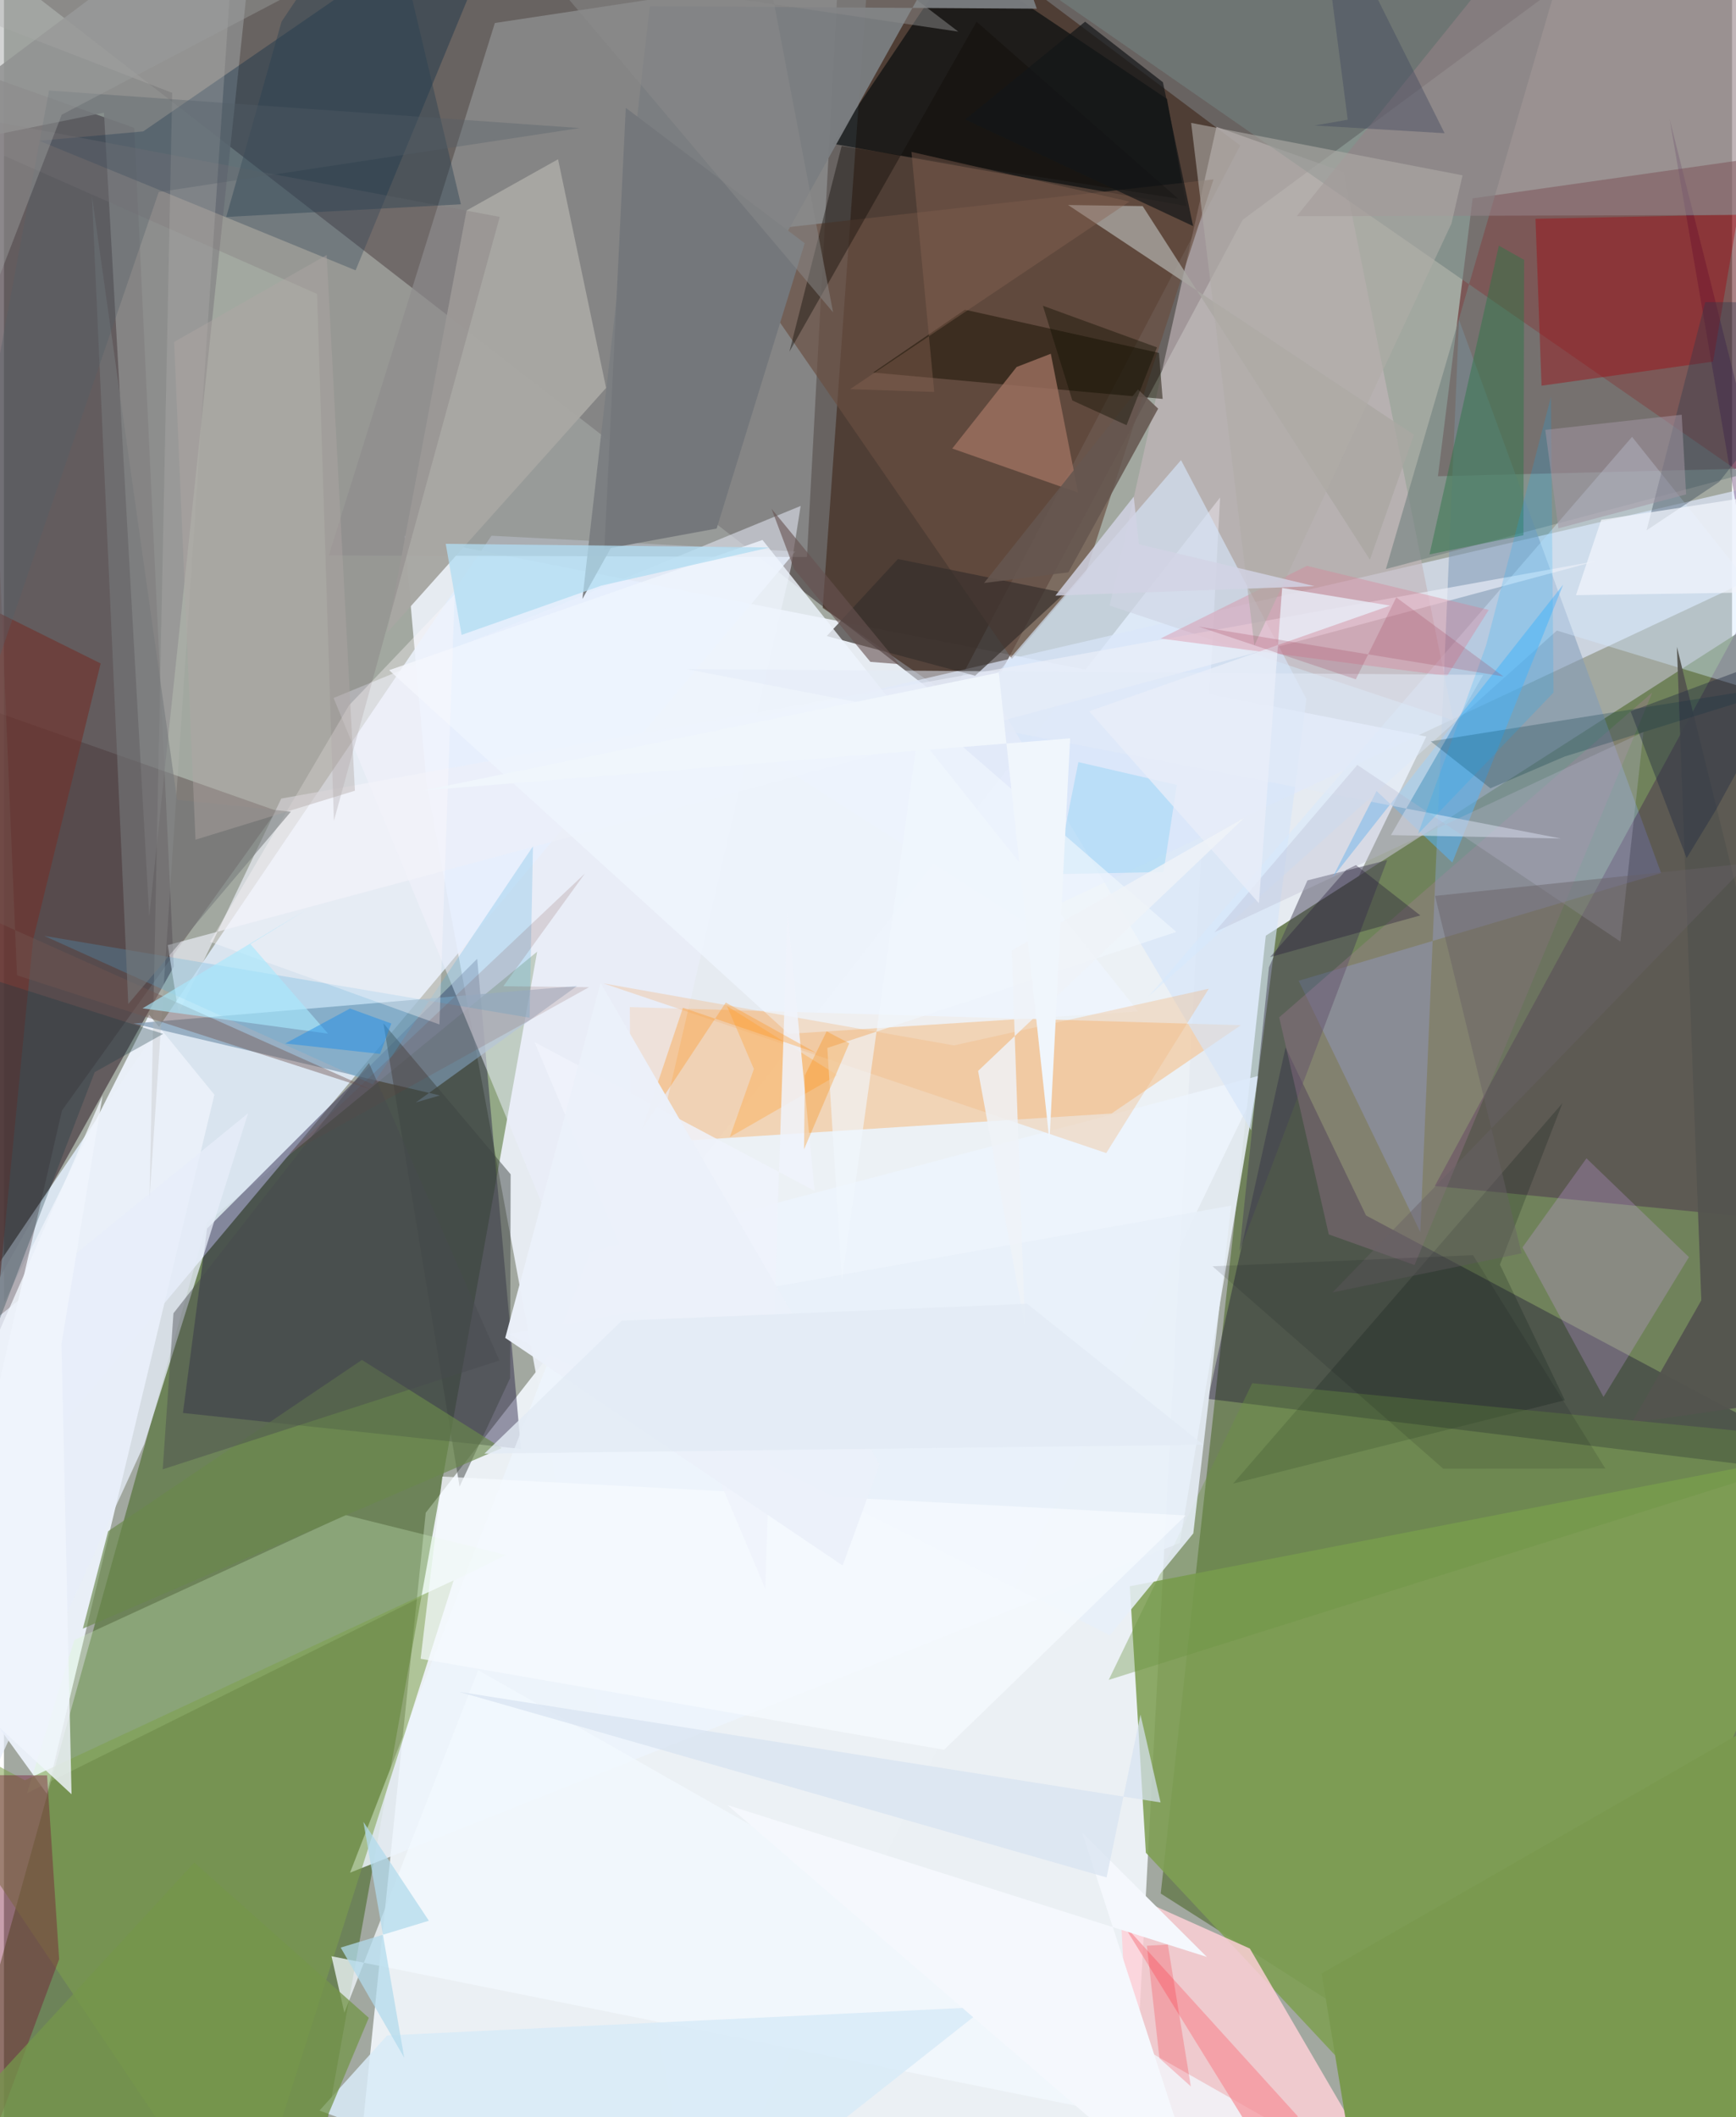 <svg xmlns="http://www.w3.org/2000/svg" width="228" height="278" viewBox="0 0 836 1024"><path fill="#a2a8a0" d="M0 0h836v1024H0z"/><path fill="#ecf0f8" fill-opacity=".922" d="M193.791 259.163l494.298 97.076L335.471 1086 204.39 378.571z"/><path fill="#585050" fill-opacity=".78" d="M815.432-53.484L599.266 106.292 469.099 349.938-62-62z"/><path fill="#70825b" d="M826.688 1086L559.612 915.83l50.838-463.284L898 268.162z"/><path fill="#ebf0f5" fill-opacity=".992" d="M204.04 731.66L167.646 1086h375.766l44.921-845.37z"/><path fill="#2c5501" fill-opacity=".443" d="M98.163 591.249l159.787-130.97-110.971 618.136-173.699-39.297z"/><path fill="#44383f" fill-opacity=".675" d="M-38.25 682.658L-62 17.51 63.026 61.86l19.12 405.68z"/><path fill="#e2eefd" fill-opacity=".847" d="M235.844 259.125l147.033 7.577L-11.21 736.124l-37.593-56.593z"/><path fill="#580c12" fill-opacity=".51" d="M693.724 230.34l166.442-4.144L898 69.269 710.507 95.955z"/><path fill="#422c20" fill-opacity=".667" d="M396.08 294.01l62.156 42.948L598.086 70.35 421.48-62z"/><path fill="#eaf0f9" fill-opacity=".98" d="M101.8 529.47l-31.588-38.712L-62 752.996l82.736 114.55z"/><path fill="#e0e9fe" fill-opacity=".678" d="M492.863 445.418l-147.068-94.114 509.794-118.13 42.411 22.2z"/><path fill="#939597" fill-opacity=".678" d="M157.165 268.64l231.305.761 15.254-283.368-166.24 25.09z"/><path fill="#211b41" fill-opacity=".439" d="M228.94 463.741l21.164 237.065-163.516-17.392 11.665-89.193z"/><path fill="#f3caa1" fill-opacity=".761" d="M598.385 495.86l-295.592-8.752.32 66.266 232.73-14.812z"/><path fill="#0c002c" fill-opacity=".341" d="M898 715.22L658.941 587.885l-38.94-81.242-37.5 169.94z"/><path fill="#7e9f53" fill-opacity=".878" d="M729.925 1086L898 698.48l-353.347 68.754 7.77 128.879z"/><path fill="#ffd0d8" fill-opacity=".824" d="M602.73 942.442l-63.085-28.225 9.18 171.783h137.66z"/><path fill="#829bb9" fill-opacity=".553" d="M626.328 474.365l58.863 121.548 18.721-441.256 97.767 267.624z"/><path fill="#edf4fc" fill-opacity=".851" d="M283.828 605.533L167.43 905.746 568.823 746.28l37.948-225.873z"/><path fill="#00080b" fill-opacity=".624" d="M400.874 69.533l60.278-89.772L562.63 47.846l9.372 51.813z"/><path fill="#c3b6bc" fill-opacity=".635" d="M586.573 61.346l61.431 21.86 53.168 265.175-166.263-55.48z"/><path fill="#330144" fill-opacity=".306" d="M805.84 57.783l52.772 209.937-166.426 305.911L898 593.924z"/><path fill="#8a8a8a" fill-opacity=".871" d="M48.381 54.492L-62 76.994 123.55-62 70.29 443.217z"/><path fill="#022542" fill-opacity=".337" d="M67.368 63.558L249.684-62 170.11 130.757 17.058 68.084z"/><path fill="#7b97af" fill-opacity=".69" d="M199.279 533.198l11.615-3.372-148.277-34.793 214.632-18.15z"/><path fill="#d8fdc9" fill-opacity=".275" d="M242.817 752.062L11.197 867.255l22.847-74.044 131.22-60.458z"/><path fill="#6a4e41" fill-opacity=".667" d="M585.15 86.753l-61.714 190.039-35.853 41.883-141.388-205.077z"/><path fill="#d6e5f9" fill-opacity=".651" d="M603.315 546.663l26.766-208.629-60.646-115.506-93.627 108.573z"/><path fill="#442c2f" fill-opacity=".349" d="M131.898 392.167L28.075 537.103l-46.009 199.4L-62 323.867z"/><path fill="#728180" fill-opacity=".604" d="M668.537 275.23l87.29-298.849-281.34-1.513 366.704 254.54z"/><path fill="#a8a7a3" fill-opacity=".976" d="M291.301 187.616l-105.936 118.38 38.429-204.199 44.262-24.765z"/><path fill="#ebf0fd" fill-opacity=".514" d="M291.564 658.218l89.188-383.866 4.66-29.643-225.955 92.881z"/><path fill="#a2040c" fill-opacity=".396" d="M826.807 174.906l-82.976 11.645-2.916-80.739 97.974-2.07z"/><path fill="#7a7d81" fill-opacity=".957" d="M279.842 289.67L312.444 3.035l187.21 1.167L476.244-62z"/><path fill="#d2e9ff" fill-opacity=".408" d="M787.627 211.29L553.739 481.91l197.517-176.916L898 349.601z"/><path fill="#7fa14e" fill-opacity=".549" d="M-62 822.124l72.121 38.931 207.42-96.67L114.98 1086z"/><path fill="#464256" fill-opacity=".494" d="M669.157 416.017l-71.454 189.266 14.281-137.465 18.603-41.992z"/><path fill="#dba6ff" fill-opacity=".235" d="M765.575 560.243l-30.963 43.093 39.208 72.33 41.323-67.642z"/><path fill="#57b6fa" fill-opacity=".525" d="M642.676 424.517l111.606-141.729-53.607 134.386-36.633-34.592z"/><path fill="#181003" fill-opacity=".498" d="M420.477 180.189l140.06 12.756-1.784-22.26-93.885-20.894z"/><path fill="#f3f9ff" fill-opacity=".749" d="M229.413 807.823l414.855 235.84-485.81-97.504 6.22 27.314z"/><path fill="#9d7160" fill-opacity=".8" d="M506.437 171.1l-16.532 6.397-31.147 39.436 60.883 21.342z"/><path fill="#eceff8" fill-opacity=".651" d="M770.165 271.407l-690.906 185.7 5.23 32.852 49.666-103.72z"/><path fill="#958187" fill-opacity=".588" d="M896.103 103.82L898 5.57 759.66-62 625.404 104.576z"/><path fill="#352f2b" fill-opacity=".678" d="M432.484 270.387l-34.443 37.25 71.776 19.195 43.413-40.017z"/><path fill="#7a994f" fill-opacity=".992" d="M852.812 830.974L637.45 954.522 659.12 1086H898z"/><path fill="#b480a5" fill-opacity=".267" d="M797.402 334.957L616.926 492.062l23.99 104.996 41.484 14.795z"/><path fill="#2c7646" fill-opacity=".459" d="M735.088 258.887l.323-133.197-12.225-6.887-33.55 149.348z"/><path fill="#eef5fd" fill-opacity=".812" d="M366.957 261.158l181.716 228.03-169.062 10.843-193.28-175.886z"/><path fill="#e7eefa" fill-opacity=".757" d="M67.905 698.44L-62 982.119l17.653-311.333 162.46-132.348z"/><path fill="#760f32" fill-opacity=".4" d="M-51.482 858.401l28.572 223.184 49.608-134.007-5.846-88.896z"/><path fill="#db7e94" fill-opacity=".357" d="M718.307 294.989l-20.178 31.91-138.627-18.06 70.838-35.148z"/><path fill="#02110b" fill-opacity=".2" d="M594.622 717.564L753.96 533.546l-30.245 78.112 31.402 65.584z"/><path fill="#71322d" fill-opacity=".639" d="M14.088 454.512L46.786 320.89-62 266.863l58.097 371.724z"/><path fill="#aaa8a2" fill-opacity=".788" d="M550.88 99.692l-36.065-.527 167.317 111.139-21.322 60.429z"/><path fill="#74777b" fill-opacity=".992" d="M290.461 265.626l54.322-9.993 42.59-138.002-86.553-65.47z"/><path fill="#3d4442" fill-opacity=".49" d="M245.121 567.974l-61.533-73.032 36.823 224.073 24.443-52.445z"/><path fill="#f69099" fill-opacity=".702" d="M570.45 1064.95l61.187 11.606-90.757-146.7 85.101 93.787z"/><path fill="#54544f" fill-opacity=".945" d="M787.452 688.196L898 672.42l-88.68-359.57 11.808 316.068z"/><path fill="#b0ada8" fill-opacity=".592" d="M604.914 312.203l-30.588-252.76 131.308 25.362-5.37 23.312z"/><path fill="#6b9440" fill-opacity=".361" d="M603.873 669.005l254.76 24.938 31.3 6.623-355.49 111.945z"/><path fill="#827a7c" fill-opacity=".325" d="M151.469 142.172l8.152 254.818 80.224-292.081L-62 47.932z"/><path fill="#b8b6b4" fill-opacity=".286" d="M81.382 44.916L70.428 579.655 109.681-9.49-62-10.472z"/><path fill="#4eafdf" fill-opacity=".239" d="M254.297 492.24l1.616-82.888-77.442 115.13-159.024-71.839z"/><path fill="#d8ebf7" fill-opacity=".855" d="M185.374 984.477l289.837-13.848L329.142 1086l-176.5-65.195z"/><path fill="#e7eff9" fill-opacity=".867" d="M575.37 741.641l-40.316 49.32-291.052-145.765 349.693-62.083z"/><path fill="#f0b782" fill-opacity=".349" d="M582.873 478.2l-49.616 79.491-243.305-82.071 169.607 30.008z"/><path fill="#69884c" fill-opacity=".655" d="M173.156 657.755L50.41 740.585l-12.247 47.14 202.698-87.369z"/><path fill="#b1dcf2" fill-opacity=".757" d="M289.096 283.21l81.422-18.42-156.8-1.759 7.669 44.054z"/><path fill="#e3ebf7" fill-opacity=".529" d="M753.167 405.563l-82.169-1.656 44.63-77.493-385.539-2.82z"/><path fill="#f6faff" fill-opacity=".706" d="M454.812 846.305L571.71 732.956 212.077 714.16l-10.507 88.133z"/><path fill="#2a3a4d" fill-opacity=".353" d="M794.643 256.509l35.11-23.428L898 146.455l-74.967-.332z"/><path fill="#0f0a06" fill-opacity=".4" d="M405.245 70.632l-25.285 99.501 90.57-159.612 97.466 85.57z"/><path fill="#d2d3e4" fill-opacity=".827" d="M634.003 283.508l-125.342 4.578 37.88-47.867 2.543 23.015z"/><path fill="#f0f5fc" fill-opacity=".816" d="M-62 780.113l94.695 87.708-4.86-217.777 19.857-120.117z"/><path fill="#033041" fill-opacity=".251" d="M871.28 329.8l-181.05 28.756 28.88 22.723 35.906-15.373z"/><path fill="#f2f5fc" fill-opacity=".714" d="M898 232.215l-125.277 19.209-12.216 36.428L898 285.762z"/><path fill="#896453" fill-opacity=".412" d="M544.485 97.504L439.007 73.471l11.04 116.103-40.72-1.352z"/><path fill="#2a4152" fill-opacity=".42" d="M182.875-62L221.06 98.812l-113.522 6.124 26.761-94.501z"/><path fill="#feac50" fill-opacity=".447" d="M349.776 486.584l53.433 33.435-52.045 29.918 11.63-32.88z"/><path fill="#f5f8fd" d="M521.575 886.337l60.845 187.292-232.482-200.608 231.969 73.467z"/><path fill="#73ccf3" fill-opacity=".322" d="M560.954 421.767l6.457-42.129-47.633-11.032-10.81 54.175z"/><path fill="#183a42" fill-opacity=".306" d="M77.033 500.04L-62 455.819l38.852 237.04 67.026-174.287z"/><path fill="#b5b7cc" fill-opacity=".314" d="M781.976 455.402l11.17-101.353-207.608 96.922 69.183-80.985z"/><path fill="#eff3fb" fill-opacity=".855" d="M379.096 441.305L368.308 768.4 256.655 504.02l135.533 71.977z"/><path fill="#ff8f13" fill-opacity=".31" d="M308.819 545.972l40.376-61.06 43.791 24.33-64.503-21.818z"/><path fill="#735650" fill-opacity=".424" d="M-62 419.71l240.68 107.657L6.305 471.713-16.048-62z"/><path fill="#01aeff" fill-opacity=".18" d="M716.998 312.205l-32.948 91.224 65.582-68.462-1.247-142.942z"/><path fill="#242d43" fill-opacity=".424" d="M814.034 415.041l-27.111-70.996 84.504-31.4-43.305 79.212z"/><path fill="#675251" fill-opacity=".612" d="M419.146 320.116l-36.807-44.75-11.021-29.313 61.7 75.17z"/><path fill="#ecf1fa" fill-opacity=".973" d="M242.498 647.094l46.115-171.736 134.973 232.931-17.846 48.884z"/><path fill="#8c8b8c" fill-opacity=".498" d="M461.703 15.304L261.41-14.394 401.115 151.08 360.405-62z"/><path fill="#f1f7fd" fill-opacity=".631" d="M405.397 619.099l38.342-275.333 123.4 106.973-168.819 56.122z"/><path fill="#d8e3f0" fill-opacity=".71" d="M533.422 908.061l-313.366-89.813 339.478 53.54-9.71-42.47z"/><path fill="#fef9fc" fill-opacity=".353" d="M166.915 341.175L99.67 455.518l111.005 39.975 7.368-208.007z"/><path fill="#686065" fill-opacity=".447" d="M843.84 417.51l-151.512 15.797 41.842 172.878-91.438 18.917z"/><path fill="#777b7c" fill-opacity=".573" d="M138.804 392.59l-78.668 93.005L42.566 94.79 83.76 386.846z"/><path fill="#e8edf9" fill-opacity=".8" d="M607.115 436.866l-82.146-92.86 145.62-51.091-52.236-8.585z"/><path fill="#783f37" fill-opacity=".157" d="M281.057 422.47L137.42 558.33l145.625-80.86-41.443-.464z"/><path fill="#261b37" fill-opacity=".365" d="M612.512 462.921l36.804-42.17 4.78-2.322 31.097 24.33z"/><path fill="#eff3f8" fill-opacity=".835" d="M493.905 641.403l-6.372-181.683 112.505-64.16-128.775 122.415z"/><path fill="#655650" fill-opacity=".871" d="M558.37 197.648l-43.42 79.165-40.806 5.166 74.459-93.62z"/><path fill="#75954b" fill-opacity=".757" d="M92.07 900.853l84.42 75.092L130.385 1086l-188.748-21.768z"/><path fill="#b2daec" fill-opacity=".741" d="M162.905 941.974L205.568 929l-31.675-47.82 19.743 114.06z"/><path fill="#a395a3" fill-opacity=".522" d="M751.998 255.532l61.798-16.427-2.156-38.52-65.987 7.337z"/><path fill="#110f00" fill-opacity=".408" d="M557.812 168.019l-14.737 37.632-26.225-11.964-14.239-45.803z"/><path fill="#40475c" fill-opacity=".404" d="M650.08 57.895l-15.237-117.86 62.105 124.404-62.827-3.743z"/><path fill="#03000c" fill-opacity=".11" d="M710.683 607.069l-126.011 5.39 111.575 97.857 78.438-.05z"/><path fill="#a3485e" fill-opacity=".247" d="M725.395 327.192l-51.833-38.249-19.582 39.63-76-25.507z"/><path fill="#536067" fill-opacity=".341" d="M74.868 92.89l203.647-30.942L21.82 43.787-62 492.613z"/><path fill="#474b4e" fill-opacity=".435" d="M76.808 710.652L82 635.193l94.587-121.046 63.12 143.882z"/><path fill="#e2ebf5" fill-opacity=".816" d="M580.194 698.774l-347.78 4.298 66.492-64.317 196.126-8.167z"/><path fill="#a7e9fd" fill-opacity=".627" d="M146.01 440.189l-78.95 47.517 89.718 12.226-37.566-43.296z"/><path fill="#9c9e9e" fill-opacity=".439" d="M179.536-24.218L27.956 55.465-62 288.51-44.114-62z"/><path fill="#f0f6fc" d="M481.267 325.32l24.524 226.683 9.995-194.887-312.921 25.218z"/><path fill="#fd0313" fill-opacity=".192" d="M552.92 941.085l6.069 54.415 15.193 13.627-11.134-68.646z"/><path fill="#131617" fill-opacity=".694" d="M523.022 10.493l37.652 29.288 14.614 69.572L464.954 57.81z"/><path fill="#2490e8" fill-opacity=".498" d="M181.957 509.743l-45.874-5.04 31.33-16.92 19.977 7.254z"/><path fill="#b2a7a6" fill-opacity=".408" d="M82.312 165.392l10.35 240.74 77.12-23.7-13.663-259.094z"/><path fill="#fa8804" fill-opacity=".302" d="M408.925 504.592l-21.874 51.3.424-35.777 10.521-21.27z"/></svg>